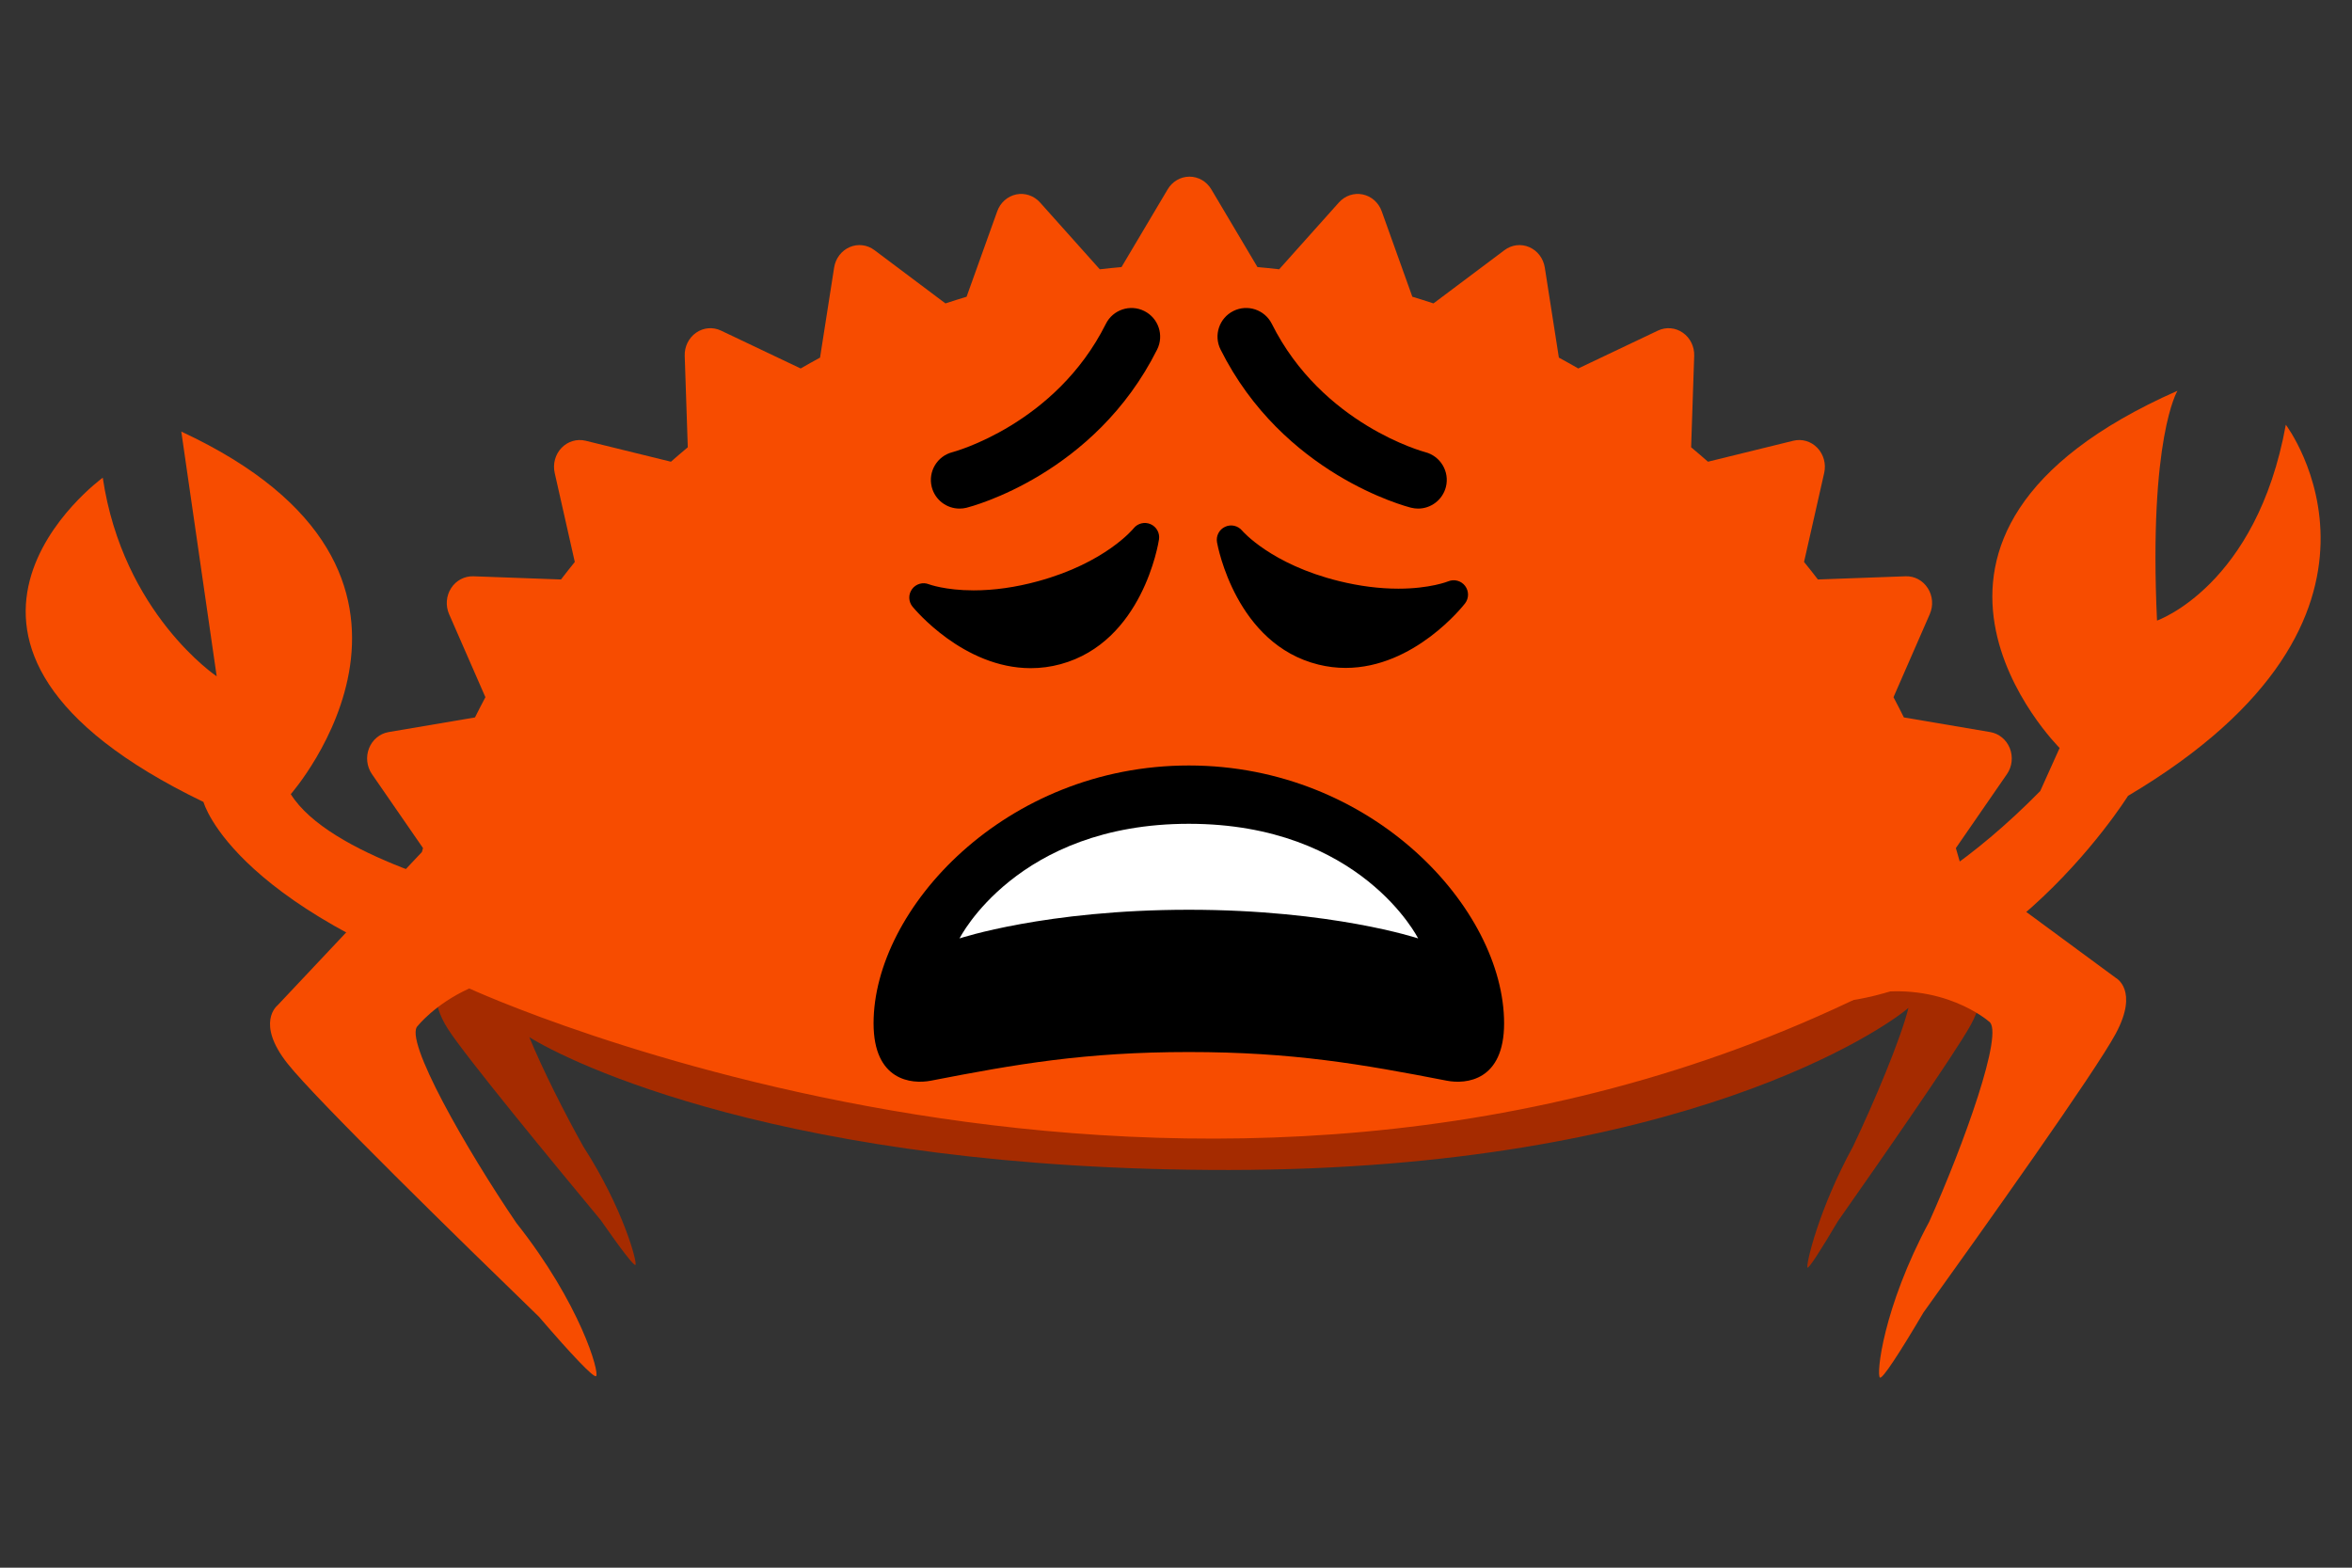 <?xml version="1.0" encoding="UTF-8" standalone="no"?>
<svg
   xmlns:dc="http://purl.org/dc/elements/1.1/"
   xmlns:cc="http://creativecommons.org/ns#"
   xmlns:rdf="http://www.w3.org/1999/02/22-rdf-syntax-ns#"
   xmlns:svg="http://www.w3.org/2000/svg"
   xmlns="http://www.w3.org/2000/svg"
   xmlns:sodipodi="http://sodipodi.sourceforge.net/DTD/sodipodi-0.dtd"
   xmlns:inkscape="http://www.inkscape.org/namespaces/inkscape"
   width="100%"
   height="100%"
   viewBox="0 0 1200 800"
   version="1.1"
   xml:space="preserve"
   style="fill-rule:evenodd;clip-rule:evenodd;stroke-linejoin:round;stroke-miterlimit:1.414;"
   id="svg39"
   sodipodi:docname="ferrisWeary.svg"
   inkscape:version="1.0.1 (3bc2e813f5, 2020-09-07)"
   inkscape:export-filename="/run/media/fdschonborn/Elements/Imágenes/ferrisWeary.png"
   inkscape:export-xdpi="96"
   inkscape:export-ydpi="96"><rect x="0" y="0" width="1200" height="800" fill="#333333" stroke="none"/><defs
   id="defs43">
        
        
        
        
        
        
        
        
        
    </defs><sodipodi:namedview
   pagecolor="#ffffff"
   bordercolor="#666666"
   borderopacity="1"
   objecttolerance="10"
   gridtolerance="10"
   guidetolerance="10"
   inkscape:pageopacity="0"
   inkscape:pageshadow="2"
   inkscape:window-width="1920"
   inkscape:window-height="1007"
   id="namedview41"
   showgrid="false"
   inkscape:zoom="0.99706986"
   inkscape:cx="338.87621"
   inkscape:cy="381.26623"
   inkscape:window-x="0"
   inkscape:window-y="0"
   inkscape:window-maximized="1"
   inkscape:current-layer="svg39" />
    <g
   transform="translate(1009.4,506.362)"
   id="g4">
            <path
   d="m 0,-7.203 -12.072,-25.006 c 0.063,-0.947 0.111,-1.898 0.111,-2.853 0,-28.346 -29.478,-54.471 -79.069,-75.389 v 17.393 c -4.836,-1.919 -9.871,-3.787 -15.117,-5.593 v -8.108 c -70.874,-25.56 -176.383,-41.778 -294.241,-41.778 -102.973,0 -196.529,12.38 -265.791,32.554 v 28.246 h -0.002 v -34.188 c -70.96,22.55 -114.954,53.877 -114.954,88.515 0,5.46 1.101,10.838 3.217,16.113 l -7.228,12.867 c 0,0 -5.792,7.512 4.406,23.362 8.994,13.977 54.048,68.685 77.827,97.335 10.214,14.687 17.141,23.734 17.746,22.859 0.955,-1.386 -6.351,-28.961 -26.635,-60.423 -9.466,-16.895 -20.768,-39.283 -27.554,-55.819 18.942,11.99 130.23,68.029 357.232,67.801 231.994,-0.232 335.115,-72.851 346.433,-82.737 -3.955,15.889 -17.468,48.033 -28.245,70.638 -17.706,32.331 -24.12,60.478 -23.296,61.87 0.524,0.878 6.565,-8.441 15.476,-23.543 C -51.025,87.37 -11.739,30.974 -3.889,16.608 5.007,0.323 0,-7.203 0,-7.203"
   style="fill:#a52b00;fill-rule:nonzero"
   id="path2" />
        </g><g
   transform="translate(1079.49,294.885)"
   id="g8">
            <path
   d="m 0,204.135 -79.343,-58.446 c -0.745,-2.6 -1.49,-5.201 -2.26,-7.781 l 26.062,-37.754 c 2.66,-3.84 3.196,-8.832 1.469,-13.211 -1.731,-4.358 -5.515,-7.482 -9.99,-8.247 l -44.066,-7.479 c -1.709,-3.485 -3.498,-6.916 -5.294,-10.319 L -94.907,18.51 c 1.903,-4.317 1.505,-9.335 -1.022,-13.254 -2.517,-3.937 -6.786,-6.237 -11.338,-6.058 l -44.724,1.625 c -2.315,-3.016 -4.667,-6.003 -7.067,-8.937 l 10.278,-45.432 c 1.042,-4.612 -0.274,-9.443 -3.487,-12.794 -3.195,-3.339 -7.838,-4.722 -12.253,-3.639 l -43.562,10.709 c -2.82,-2.493 -5.688,-4.953 -8.588,-7.365 l 1.567,-46.641 c 0.168,-4.721 -2.033,-9.208 -5.812,-11.829 -3.777,-2.636 -8.57,-3.032 -12.701,-1.074 l -40.638,19.321 c -3.273,-1.878 -6.565,-3.737 -9.892,-5.537 l -7.181,-45.961 c -0.729,-4.656 -3.724,-8.612 -7.919,-10.418 -4.185,-1.817 -8.976,-1.228 -12.648,1.536 l -36.232,27.185 c -3.569,-1.185 -7.153,-2.32 -10.779,-3.407 l -15.617,-43.585 c -1.588,-4.443 -5.25,-7.706 -9.716,-8.624 -4.45,-0.909 -9.028,0.632 -12.114,4.08 l -30.499,34.119 c -3.685,-0.423 -7.377,-0.81 -11.076,-1.131 l -23.549,-39.676 c -2.384,-4.018 -6.597,-6.464 -11.139,-6.464 -4.529,0 -8.75,2.446 -11.118,6.464 l -23.555,39.676 c -3.701,0.321 -7.408,0.708 -11.088,1.131 l -30.499,-34.119 c -3.09,-3.448 -7.684,-4.989 -12.122,-4.08 -4.46,0.93 -8.128,4.181 -9.707,8.624 l -15.629,43.585 c -3.621,1.087 -7.205,2.23 -10.78,3.407 l -36.22,-27.185 c -3.683,-2.774 -8.478,-3.361 -12.668,-1.536 -4.181,1.806 -7.188,5.762 -7.913,10.418 l -7.186,45.961 c -3.322,1.8 -6.614,3.649 -9.895,5.537 l -40.634,-19.321 c -4.127,-1.966 -8.945,-1.562 -12.704,1.074 -3.773,2.621 -5.98,7.108 -5.81,11.829 l 1.562,46.641 c -2.894,2.412 -5.756,4.872 -8.591,7.365 l -43.554,-10.709 c -4.423,-1.074 -9.062,0.3 -12.265,3.639 -3.221,3.351 -4.526,8.182 -3.491,12.794 l 10.257,45.432 c -2.378,2.945 -4.733,5.921 -7.042,8.937 l -44.724,-1.625 c -4.513,-0.135 -8.821,2.121 -11.343,6.058 -2.527,3.919 -2.91,8.937 -1.029,13.254 l 18.528,42.388 c -1.799,3.403 -3.586,6.834 -5.309,10.319 l -44.063,7.479 c -4.479,0.754 -8.252,3.876 -9.994,8.247 -1.728,4.379 -1.167,9.371 1.474,13.211 l 26.066,37.754 c -0.201,0.667 -0.387,1.339 -0.587,2.008 l -73.696,78.285 c 0,0 -11.296,8.851 5.147,29.654 14.5,18.351 88.951,91.096 128.271,129.205 16.606,19.348 27.984,31.329 29.172,30.293 1.876,-1.645 -7.972,-36.847 -40.682,-78.149 -25.216,-37.056 -57.941,-94.049 -50.267,-100.618 0,0 8.729,-11.081 26.242,-19.057 0.641,0.512 -0.662,-0.507 0,0 0,0 369.595,170.491 712.429,2.884 39.164,-7.025 62.873,13.955 62.873,13.955 8.176,4.74 -12.996,63.344 -30.407,102.137 -23.679,44.05 -27.151,78.422 -25.144,79.614 1.268,0.757 9.883,-12.353 22.172,-33.217 C -67.814,332.649 -10.492,252.1 0,232.534 11.895,210.352 0,204.135 0,204.135"
   style="fill:#f74c00;fill-rule:nonzero"
   id="path6" />
        </g><g
   transform="translate(917.896,244.679)"
   id="g12">
            <path
   d="m 0,232.466 c 0,0 53.179,-2.466 123.032,-73.462 l 9.898,-21.979 c 0,0 -108.417,-107.848 60.118,-182.291 0,0 -14.755,24.112 -10.426,117.272 0,0 50.815,-17.649 65.714,-99.94 0,0 74.12,97.724 -80.502,189.377 0,0 -72.54,116.289 -174.805,105.15 z"
   style="fill:#f74c00;fill-rule:nonzero"
   id="path10" />
        </g><g
   transform="translate(269.796,270.778)"
   id="g36">
            <path
   d="m 0,190.741 c -0.667,0 -1.321,0.049 -1.973,0.101 -26.234,-5.971 -99.973,-25.185 -119.464,-56.363 0,0 99.227,-112.872 -55.86,-185.019 l 18.057,124.878 c 0,0 -47.809,-31.949 -58.126,-101.346 0,0 -116.423,84.494 51.384,165.474 0,0 15.22,57.187 161.349,102.815 l 0.107,-0.435 c 1.471,0.272 2.977,0.435 4.526,0.435 13.808,0 25.003,-11.312 25.003,-25.271 0,-13.956 -11.195,-25.269 -25.003,-25.269"
   style="fill:#f74c00;fill-rule:nonzero"
   id="path34" />
        </g>
<path
   fill="#664500"
   d="m 587.012,267.476 c -3.027,-1.316 -6.595,-0.439 -8.657,2.164 -0.132,0.175 -14.316,17.577 -48.767,26.965 -11.333,3.1 -22.388,4.665 -32.828,4.665 -14.506,0 -22.797,-3.1 -22.841,-3.115 -3.071,-1.243 -6.624,-0.205 -8.584,2.471 -1.974,2.691 -1.872,6.361 0.234,8.949 1.038,1.272 26.029,31.395 60.319,31.395 5.133,0 10.265,-0.687 15.252,-2.047 41.734,-11.377 49.864,-61.533 50.186,-63.668 0.497,-3.261 -1.272,-6.449 -4.314,-7.779 z m 160.486,31.512 c -2.018,-2.647 -5.557,-3.583 -8.627,-2.325 -0.088,0.044 -9.256,3.743 -25.4,3.743 -9.666,0 -19.858,-1.301 -30.313,-3.875 -34.641,-8.525 -49.264,-25.575 -49.381,-25.707 -2.135,-2.574 -5.674,-3.407 -8.715,-2.003 -3.027,1.389 -4.723,4.65 -4.138,7.926 0.38,2.12 9.768,52.057 51.75,62.396 4.548,1.126 9.198,1.696 13.833,1.696 35.036,0 59.939,-31.585 60.977,-32.931 2.018,-2.647 2.003,-6.288 0.015,-8.92 z m -257.961,-39.452 c -6.551,0 -12.503,-4.431 -14.17,-11.069 -1.945,-7.823 2.793,-15.749 10.587,-17.723 0.526,-0.132 52.54,-14.053 78.261,-65.481 3.612,-7.224 12.371,-10.163 19.624,-6.536 7.224,3.612 10.148,12.4 6.536,19.624 -31.892,63.77 -94.624,80.089 -97.271,80.762 -1.184,0.292 -2.384,0.424 -3.568,0.424 z m 233.995,0 c -1.17,0 -2.354,-0.146 -3.539,-0.439 -2.661,-0.658 -65.393,-16.992 -97.271,-80.762 -3.612,-7.224 -0.687,-16.012 6.536,-19.624 7.209,-3.612 15.997,-0.687 19.624,6.536 25.707,51.428 77.72,65.349 78.261,65.481 7.794,2.003 12.532,9.958 10.558,17.767 -1.696,6.624 -7.633,11.04 -14.17,11.04 z M 606.548,536.858 c -52.979,0 -88.132,6.171 -131.605,14.623 -9.929,1.916 -29.246,0 -29.246,-29.246 0,-58.491 67.192,-131.605 160.851,-131.605 93.645,0 160.851,73.114 160.851,131.605 0,29.246 -19.317,31.176 -29.246,29.246 -43.474,-8.452 -78.627,-14.623 -131.605,-14.623 z"
   id="path4"
   style="fill:#000000;stroke-width:14.623" /><path
   fill="#ffffff"
   d="m 489.566,478.878 c 0,0 43.868,-14.623 116.983,-14.623 73.114,0 116.983,14.623 116.983,14.623 0,0 -29.246,-58.491 -116.983,-58.491 -87.737,0 -116.983,58.491 -116.983,58.491 z"
   id="path6-3"
   style="fill:#ffffff;stroke-width:14.623" /></svg>
